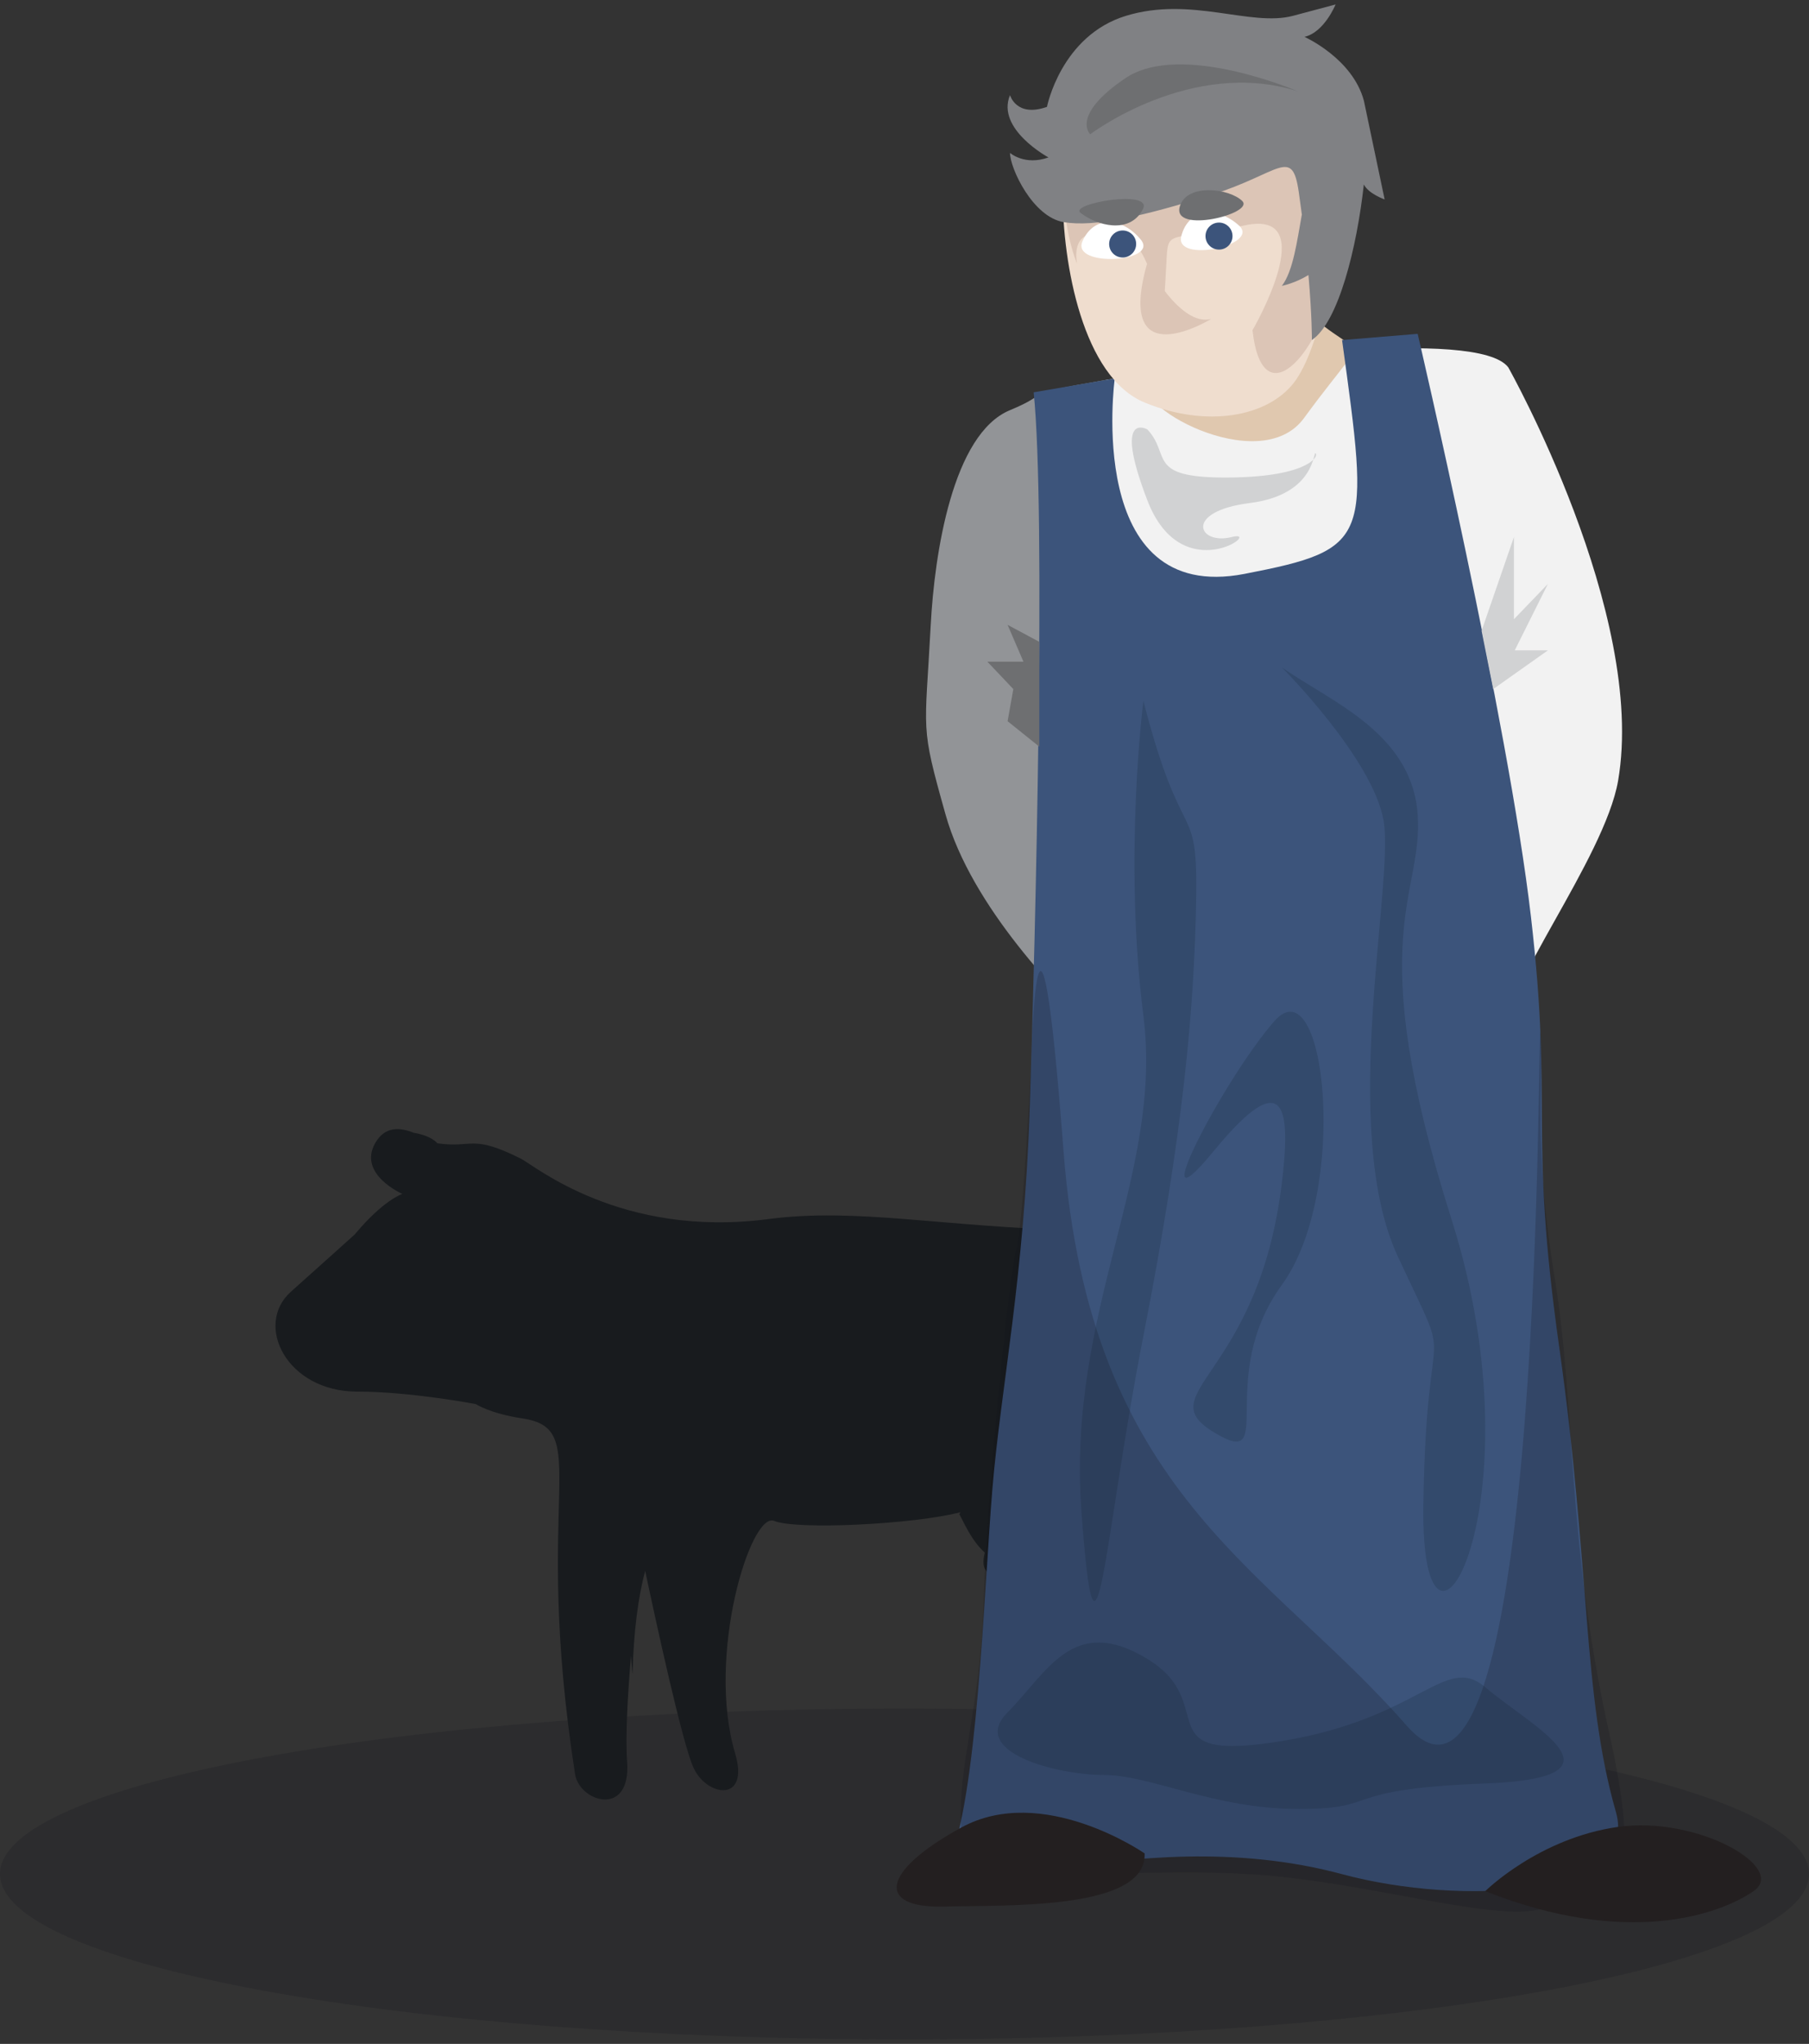 <?xml version="1.0" encoding="utf-8"?>
<!-- Generator: Adobe Illustrator 16.0.0, SVG Export Plug-In . SVG Version: 6.00 Build 0)  -->
<!DOCTYPE svg PUBLIC "-//W3C//DTD SVG 1.1//EN" "http://www.w3.org/Graphics/SVG/1.1/DTD/svg11.dtd">
<svg version="1.1" id="Layer_1" xmlns="http://www.w3.org/2000/svg" xmlns:xlink="http://www.w3.org/1999/xlink" x="0px" y="0px"
	 width="401.059px" height="452.852px" viewBox="0 0 401.059 452.852" enable-background="new 0 0 401.059 452.852"
	 xml:space="preserve">
<rect x="0" y="0" width="401.059" height="452.852" fill="#333333" stroke="none"/>
<g>
	<g>
		<path fill="#F2F2F2" d="M334.39,81.398c-6.659-8.839-62.153-1.845-89.638,2.853l-3.84,48.248
			c3.475-0.893,37.744-2.221,42.008-2.839c28.227-4.098,19.459,13.18,33.267,29.5c13.81,16.318-6.903,55.723-6.903,55.723
			c5.65-1.254,30.128,17.088,26.361,11.438c-3.765-5.648,20.114-36.059,23.094-53.352C365.121,135.937,334.39,81.398,334.39,81.398z
			"/>
		<path fill="#F2F2F2" d="M250.594,235.15l0.722-5.151h-6.563C248.281,233.262,250.594,235.15,250.594,235.15z"/>
		<path fill="#929497" d="M223.921,90.873c-12.739,5.244-16.751,31.865-17.575,47.574c-1.285,24.477-2.413,21.787,3.293,42.053
			c5.729,20.348,25.234,40.364,35.113,49.499h6.563l2.98-21.255c13.18-10.043-25.612-24.479-16.827-49.584
			c7.625-21.784,3.633-9.55,2.442-5.93c1.269-3.332-19.237-13.542,4.841-19.731V84.25C225.584,87.528,233.703,86.846,223.921,90.873
			z"/>
		<path fill="#F2F2F2" d="M239.911,153.23c-0.22,0.575-0.299,0.906-0.299,0.906S239.729,153.782,239.911,153.23z"/>
	</g>
	<path opacity="0.2" fill="#0F131A" d="M401.059,415.204c0,20.246-89.781,36.66-200.533,36.66C89.778,451.864,0,435.45,0,415.204
		c0-20.242,89.779-36.662,200.526-36.662C311.277,378.542,401.059,394.962,401.059,415.204z"/>
	<path fill="#181B1E" d="M281.83,390.794c-6.459-31.781-2.701-44.795-2.299-82.311c0.201-18.886-7.328-34.933-39.234-35.791
		c-31.906-0.861-50.232-5.162-69.957-2.588c-32.655,4.271-51.819-11.854-54.816-13.363c-11.061-5.537-10.52-2.305-18.56-3.426
		c0,0-1.22-1.666-5.245-2.336c-2.954-1.158-6.356-1.582-8.561,2.336c-3.872,6.887,6.049,11.213,6.049,11.213
		s-4.154,1.289-10.582,9.002c0,0-5.956,5.363-14.153,12.689c-8.191,7.336-0.918,22.125,14.738,22.113
		c11.709-0.014,26.266,2.764,26.266,2.764s3.218,2.104,10.294,3.166c15.877,2.361,2.064,16.646,11.722,78.828
		c0.982,6.201,12.459,9.684,11.541-2.764c-0.41-5.479,0.121-14.709,0.86-23.477c0.178,2.568,0.334,4.137,0.334,4.137
		c0.256-9.725,1.282-17.209,2.809-22.945c2.179,10.285,8.264,38.402,10.734,43.664c2.997,6.459,12.472,7.73,9.211-3.211
		c-6.453-21.656,3.463-53.668,8.644-51.52c4.894,2.041,30.889,0.787,41.321-1.92c-0.179,0.262-0.273,0.412-0.273,0.412
		c1.009,1.775,2.624,5.797,5.656,8.541c-0.445,1.742-0.516,3.555,0.722,4.369c1.337,0.891,3.168-0.182,4.816-1.684
		c1.009,0.145,2.106,0.139,3.298-0.043c0.111,1.361,0.666,2.527,2.223,2.646c0.957,0.076,1.605-0.121,2.043-0.492l3.572,1.426
		c0,0,0.026-0.051,0.066-0.135c0.697,1.891,7.08,19.84,5.764,41.609c-0.422,7.014,8.449,10.777,12.328-2.588
		c2.87-9.904,3.825-25.908,4.129-33.559c0.893,1.596,1.75,3.135,2.553,4.586c3.064,11.041,8.361,29.23,11.857,36.238
		C276.875,406.731,284.738,405.167,281.83,390.794z"/>
	<g>
		<path fill="#E0C8AF" d="M261.487,59.988c-4.437,9.273,0,20.086-6.276,24.479c-6.277,4.395,23.935,21.799,33.894,8.16
			c17.872-24.479,11.927-7.533-7.53-32.639C262.115,34.88,261.487,59.988,261.487,59.988z"/>
		<path fill="#3C547B" d="M314.299,73.966c0,0,20.091,85.824,25.112,129.131c5.021,43.307-0.627,46.445,6.274,95.402
			c6.906,48.959,5.124,77.023,12.556,102.936c5.399,18.832-34.325,20.916-60.702,13.811c-47.257-12.73-93.076,10.672-87.428-1.881
			c6.639-14.752,7.987-60.465,9.904-83.48c1.885-22.596,7.043-46.447,8.299-84.734s3.583-131.795,0.85-158.229l17.98-3.08
			c0,0-6.903,50.211,28.773,43.309c28.199-5.457,27.716-7.535,21.621-51.801L314.299,73.966z"/>
		<path fill="#EFDDCE" d="M266.211,8.238c-19.272-1.453-30.625,18.83-30.625,34.521s4.445,40.799,18.229,46.447
			c13.783,5.65,27.173,3.137,33.031-4.395c5.859-7.533,10.252-29.5,8.368-45.191C293.332,23.929,291.188,10.119,266.211,8.238z"/>
		<path fill="#DCC5B6" d="M235.793,40.042c0.109-6.959,34.143-14.576,48.795-10.811s13.247,16.115,11.402,30.73
			c-2.102,16.645-16.014,33.92-18.307,13.205c0,0,15.711-26.988-1.766-23.223s-16.921,0.486-17.338,8.508
			c-1.255,24.199-1.527,6.625-4.284,0c-2.759-6.625-6.08-6.707-11.545-6.625c-5.466,0.082-3.955,6.625-3.955,6.625
			S235.616,51.207,235.793,40.042z"/>
		<path fill="#FFFFFF" d="M274.661,49.945c-4.922-4.393-11.202-3.742-12.77,2.383C260.325,58.453,279.584,54.337,274.661,49.945z"/>
		<path fill="#FFFFFF" d="M252.91,53.089c-4.181-5.072-10.464-5.389-12.938,0.404C237.497,59.289,257.087,58.164,252.91,53.089z"/>
		<circle fill="#3C547B" cx="270.255" cy="52.308" r="2.994"/>
		<circle fill="#3C547B" cx="248.894" cy="54.058" r="2.994"/>
		<path fill="#808184" d="M306.977,44.189c0,0-3.615-1.27-4.611-3.326c-1.533,13.934-5.602,30.471-11.519,34.475
			c0,0,0.053-5.016-0.761-14.395c-3.064,1.861-5.896,2.395-5.896,2.395c2.518-3.273,3.371-9.967,4.432-15.795
			c-0.207-1.596-0.432-3.246-0.679-4.965c-1.468-10.215-4.192-4.174-19.306,0.584c-15.117,4.754-25.941,7.209-32.818,6.057
			c-6.876-1.158-11.897-11.949-11.897-15.34c0,0,3.246,2.887,8.527,1.002c0,0-11.665-6.277-8.527-13.809
			c0,0,1.374,5.016,8.192,2.605c0,0,3.105-15.783,17.542-20.18c14.437-4.395,27.616,2.512,37.032,0
			c9.415-2.51,9.415-2.51,9.415-2.51s-2.511,6.193-6.905,7.176c0,0,10.672,4.75,13.182,14.162"/>
		<polygon fill="#D1D2D3" points="328.47,139.757 335.645,118.988 335.645,137.191 343.176,129.373 335.823,144.093 
			343.176,144.093 331.049,152.675 		"/>
		<polygon fill="#6E6F71" points="230.416,142.208 223.386,138.447 226.899,146.605 218.9,146.605 224.656,152.675 223.386,159.791 
			230.416,165.435 		"/>
		<path fill="#D1D2D3" d="M254.361,95.138c5.335,5.646-0.341,10.668,17.247,10.668c17.589,0,20.728-4.393,20.099-5.334
			c-0.625-0.943,0.23,9.1-14.635,10.982c-14.865,1.885-11.342,9.418-4,7.533c7.34-1.881-10.994,11.924-18.711-8.16
			C246.643,90.748,254.361,95.138,254.361,95.138z"/>
		<path fill="#DCC5B6" d="M268.527,70.658c0,0-21.383,13.184-14.231-12.205C254.296,58.453,261.664,72.541,268.527,70.658z"/>
		<path fill="#334A6C" d="M253.495,155.296c8.712,33.99,12.147,20.811,11.687,44.66c-0.465,23.852-2.825,50.842-11.687,96.033
			c-8.862,45.193-10.458,83.48-13.738,38.916c-3.284-44.562,18.206-74.691,13.738-109.841
			C249.027,189.916,253.495,155.296,253.495,155.296z"/>
		<path fill="#334A6C" d="M284.189,147.861c10.658,7.533,28.86,14.438,30.115,32.639c1.254,18.201-12.553,26.363,7.531,89.756
			c20.085,63.394-6.902,109.841-6.277,63.394c0.628-46.447,7.533-26.988-5.646-55.234c-13.184-28.244-0.703-82.854-3.178-96.66
			C304.263,167.947,284.189,147.861,284.189,147.861z"/>
		<path fill="#334A6C" d="M284.189,262.097c-5.192,42.976-29.541,46.445-15.092,55.234c14.449,8.787,0.039-11.926,15.092-32.64
			c15.051-20.711,9.73-71.551-1.731-58.371c-11.464,13.18-29.691,48.6-13.36,28.693
			C285.432,235.107,286.084,246.404,284.189,262.097z"/>
		<path fill="#334A6C" d="M329.28,373.819c10.528,8.936,33.179,20.086,0,21.34c-33.178,1.256-22.509,5.65-41.338,5.65
			s-32.79-7.531-43.2-7.531c-10.412,0-30.146-5.105-21.356-13.891c8.785-8.789,14.444-21.887,30.976-11.844
			c16.53,10.043-0.916,23.223,29.828,18.203C314.934,380.724,320.406,366.288,329.28,373.819z"/>
		<path fill="#6E6F71" d="M287.742,20.238c0,0-25.984-11.205-38.241-2.912c-12.259,8.293-7.798,12.422-7.798,12.422
			S264.184,12.72,287.742,20.238z"/>
		<path fill="#6E6F71" d="M261.561,45.767c-1.781,6.168,16.672,1.564,13.848-1.232C272.58,41.734,263.077,40.529,261.561,45.767z"/>
		<path fill="#6E6F71" d="M253.395,46.328c2.283-4.459-16.432-1.225-13.855,0.82C243,49.894,250.446,52.085,253.395,46.328z"/>
	</g>
</g>
<path opacity="0.2" fill="#0F131A" d="M228.628,235.15c0,0-1.75,36.032-3.346,41.849s-6.534,53.819-7.212,77.731
	c-0.678,23.914-5.815,36.15-4.996,50.209c0.818,14.061,35.154,8.816,62.629,10.229c27.474,1.412,57.757,11.707,67.473,7.27
	c9.717-4.438,23.336,5.152,13.673-38.07c-9.663-43.225-7.439-72.438-12.193-101.368c-4.754-28.93-2.417-42.219-3.132-53.984
	s1.369,188.719-29.631,153.352s-70.291-51.271-76.106-127.353C229.971,178.931,228.628,235.15,228.628,235.15z"/>
<path fill="#231F20" d="M329.28,419.011c0,0,11.842-11.756,29.458-14.238c17.618-2.482,37.607,9.035,30.027,14.238
	S360.762,431.495,329.28,419.011z"/>
<path fill="#231F20" d="M253.764,410.646c0,0-22.59-15.646-40.689-5.707c-18.098,9.938-18.534,17.832-3.913,17.486
	C223.781,422.075,254.305,423.187,253.764,410.646z"/>
</svg>
